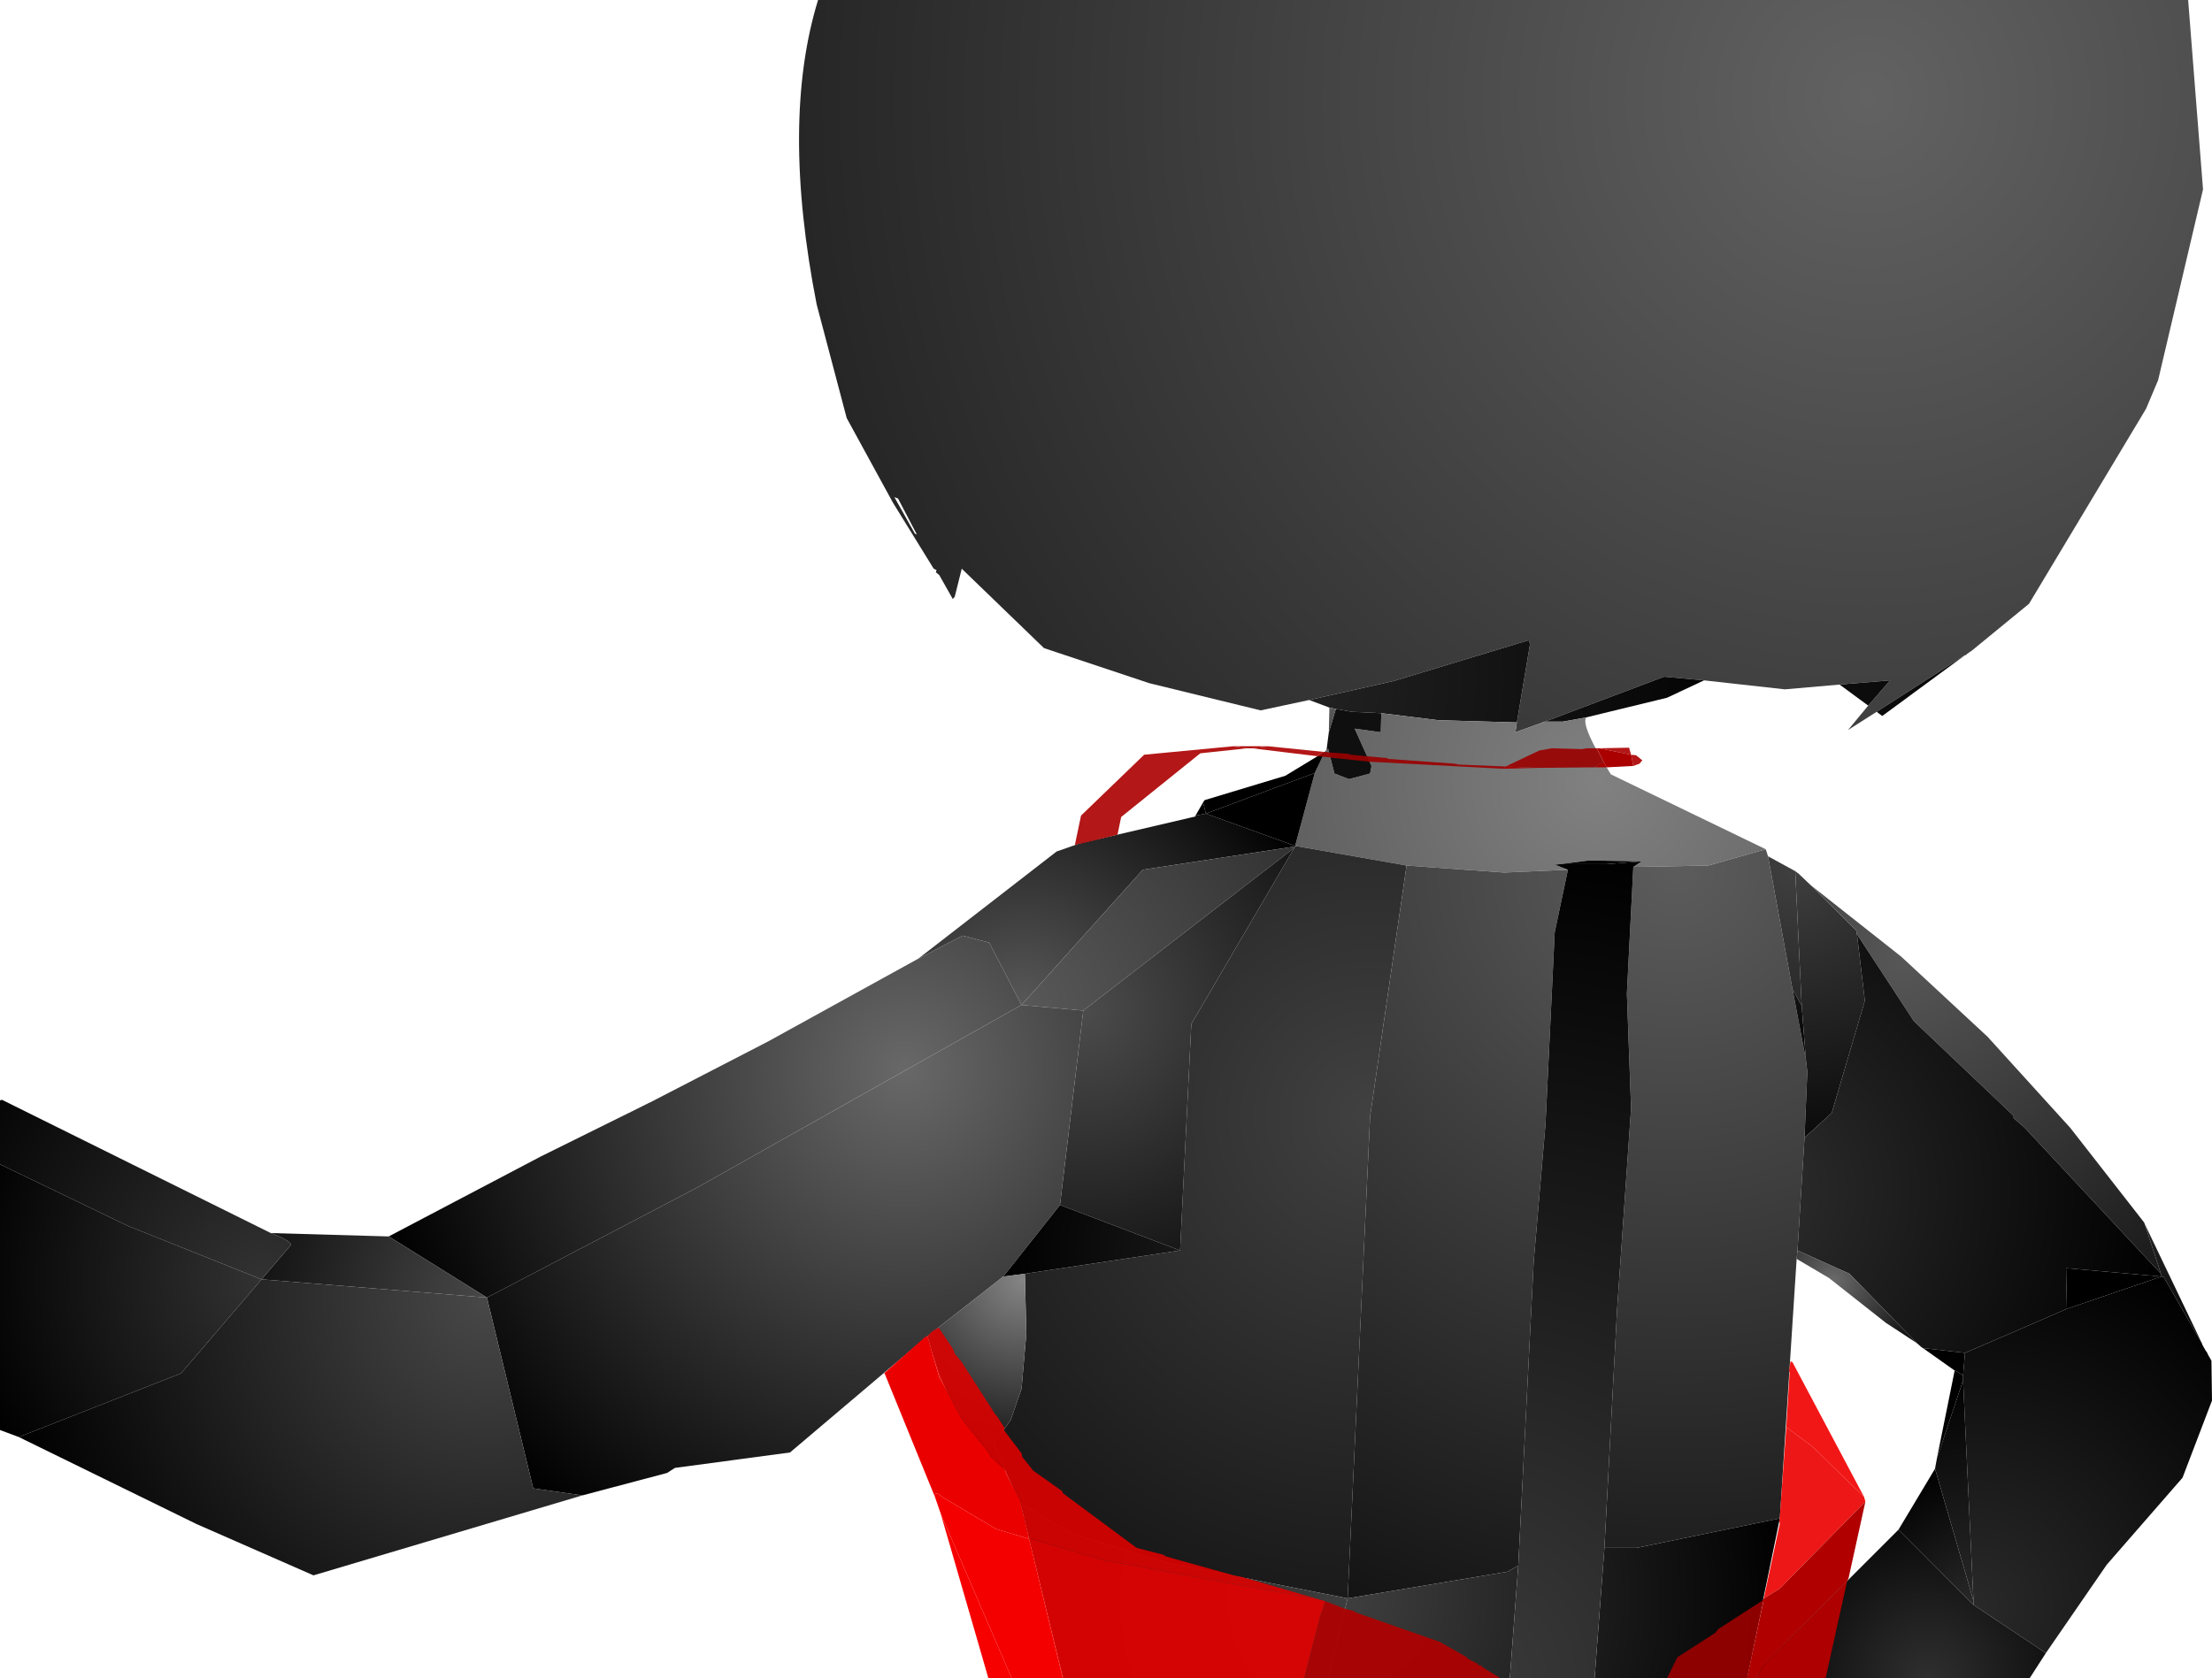 <?xml version="1.0" encoding="UTF-8" standalone="no"?>
<svg xmlns:xlink="http://www.w3.org/1999/xlink" height="299.1px" width="394.1px" xmlns="http://www.w3.org/2000/svg">
  <g transform="matrix(1.0, 0.0, 0.0, 1.0, 400.0, 300.0)">
    <path d="M-166.75 -175.25 L-175.4 -173.4 -195.25 -178.25 -214.0 -184.5 -228.65 -198.65 -229.9 -193.65 -230.25 -193.25 -232.65 -197.5 -233.25 -198.0 -233.15 -198.4 -233.65 -198.65 -240.9 -210.4 -249.15 -225.5 -254.5 -245.75 Q-260.9 -278.4 -254.25 -300.0 L-10.15 -300.0 -7.5 -266.25 -15.5 -232.25 -17.65 -227.15 -38.5 -192.4 -48.75 -184.0 -49.15 -183.75 -49.25 -183.65 -49.5 -183.5 -49.75 -183.25 -49.9 -183.25 -65.65 -173.15 -70.75 -169.9 -67.15 -174.25 -63.25 -178.75 -72.25 -178.0 -82.0 -177.15 -96.4 -178.75 -103.5 -179.4 -124.75 -171.4 -130.0 -169.5 -129.75 -171.25 -127.4 -185.25 -127.65 -185.9 -151.65 -178.65 -166.75 -175.25 M-237.0 -204.9 L-236.65 -204.75 -240.0 -211.15 -240.65 -211.4 -237.0 -204.9" fill="url(#gradient0)" fill-rule="evenodd" stroke="none"/>
    <path d="M-166.75 -175.25 L-151.65 -178.65 -127.65 -185.9 -127.4 -185.25 -129.75 -171.25 -143.75 -171.65 -153.9 -172.9 -159.15 -173.15 -162.0 -173.65 -163.15 -173.9 -166.75 -175.25 M-124.75 -171.4 L-103.5 -179.4 -96.4 -178.75 -103.0 -175.65 -117.4 -172.15 -121.5 -171.4 -124.75 -171.4" fill="url(#gradient1)" fill-rule="evenodd" stroke="none"/>
    <path d="M-129.75 -171.25 L-130.0 -169.5 -124.75 -171.4 -121.5 -171.4 -117.4 -172.15 Q-118.4 -170.65 -113.0 -162.0 L-85.4 -148.65 -95.65 -145.75 -109.0 -145.5 -107.5 -146.5 -116.9 -146.65 -122.0 -146.0 -123.0 -145.9 -120.65 -145.0 -132.0 -144.5 -149.4 -145.75 -169.25 -149.25 -165.75 -162.25 -164.0 -165.9 -164.0 -166.0 -163.65 -166.4 -163.5 -166.0 -163.4 -166.65 -162.25 -162.15 -159.65 -161.15 -155.9 -162.15 -155.65 -163.5 -158.65 -170.15 -154.0 -169.5 -153.9 -172.9 -143.75 -171.65 -129.75 -171.25" fill="url(#gradient2)" fill-rule="evenodd" stroke="none"/>
    <path d="M-163.65 -166.4 L-163.25 -169.5 -162.0 -173.65 -159.15 -173.15 -153.9 -172.9 -154.0 -169.5 -158.65 -170.15 -155.65 -163.5 -155.9 -162.15 -159.65 -161.15 -162.25 -162.15 -163.4 -166.65 -163.5 -166.0 -163.65 -166.4" fill="url(#gradient3)" fill-rule="evenodd" stroke="none"/>
    <path d="M-163.25 -169.5 L-163.15 -173.9 -162.0 -173.65 -163.25 -169.5" fill="url(#gradient4)" fill-rule="evenodd" stroke="none"/>
    <path d="M-72.25 -178.0 L-63.25 -178.75 -67.15 -174.25 -72.25 -178.0 M-65.65 -173.15 L-49.9 -183.25 -64.65 -172.4 -65.65 -173.15" fill="url(#gradient5)" fill-rule="evenodd" stroke="none"/>
    <path d="M-185.65 -157.0 L-185.4 -157.4 -171.0 -161.75 -164.0 -166.0 -164.0 -165.9 -165.75 -162.25 -185.15 -155.0 -185.65 -157.0" fill="url(#gradient6)" fill-rule="evenodd" stroke="none"/>
    <path d="M-187.0 -154.65 L-185.65 -157.0 -185.15 -155.0 -187.0 -154.65" fill="url(#gradient7)" fill-rule="evenodd" stroke="none"/>
    <path d="M-236.4 -129.15 L-211.75 -148.25 -207.75 -149.65 -187.0 -154.5 -187.0 -154.65 -185.15 -155.0 -169.25 -149.25 -169.25 -149.15 -196.4 -145.0 -218.0 -120.9 -223.75 -132.0 -228.5 -133.25 -236.4 -129.15" fill="url(#gradient8)" fill-rule="evenodd" stroke="none"/>
    <path d="M-185.15 -155.0 L-165.75 -162.25 -169.25 -149.25 -185.15 -155.0" fill="url(#gradient9)" fill-rule="evenodd" stroke="none"/>
    <path d="M-330.75 -79.65 L-303.65 -93.9 -288.0 -101.65 -287.75 -101.75 -287.5 -101.9 -287.25 -102.0 -287.0 -102.15 -286.75 -102.25 -286.5 -102.4 -286.25 -102.5 -286.0 -102.65 -285.75 -102.75 -285.5 -102.9 -285.25 -103.0 -285.0 -103.15 -284.75 -103.25 -284.5 -103.4 -284.25 -103.5 -263.15 -114.4 -236.4 -129.15 -228.5 -133.25 -223.75 -132.0 -218.0 -120.9 -276.0 -88.25 -313.25 -68.75 -330.75 -79.65" fill="url(#gradient10)" fill-rule="evenodd" stroke="none"/>
    <path d="M-207.0 -119.9 L-218.0 -120.9 -196.4 -145.0 -169.25 -149.15 -169.4 -148.9 -207.0 -119.9" fill="url(#gradient11)" fill-rule="evenodd" stroke="none"/>
    <path d="M-218.15 -32.0 L-220.9 -38.0 -222.9 -42.65 -219.9 -47.0 -218.0 -52.5 -217.15 -62.25 -217.4 -73.0 -189.75 -77.15 -187.75 -117.5 -169.4 -148.9 -169.25 -149.15 -169.25 -149.25 -149.4 -145.75 -155.9 -101.0 -159.9 -15.15 -192.0 -21.5 -208.65 -26.5 -218.15 -32.0" fill="url(#gradient12)" fill-rule="evenodd" stroke="none"/>
    <path d="M-78.5 -97.25 L-79.75 -77.15 -79.9 -75.65 -82.9 -29.4 -108.4 -24.15 -114.15 -24.15 -111.9 -66.5 -109.4 -102.5 -110.15 -122.9 -109.0 -145.5 -95.65 -145.75 -85.4 -148.65 -85.0 -147.4 -80.65 -123.75 -78.25 -111.15 -78.0 -109.0 -78.5 -97.25 M-149.4 -145.75 L-132.0 -144.5 -120.65 -145.0 -123.0 -133.9 -124.65 -99.65 -126.75 -75.15 -129.5 -21.0 -131.4 -19.9 -159.9 -15.15 -155.9 -101.0 -149.4 -145.75" fill="url(#gradient13)" fill-rule="evenodd" stroke="none"/>
    <path d="M-82.9 -29.4 L-88.75 -0.9 -115.9 -0.9 -114.15 -24.15 -108.4 -24.15 -82.9 -29.4 M-131.0 -0.9 L-163.4 -0.9 -159.9 -15.15 -131.4 -19.9 -129.5 -21.0 -131.0 -0.9" fill="url(#gradient14)" fill-rule="evenodd" stroke="none"/>
    <path d="M-115.9 -0.9 L-131.0 -0.9 -129.5 -21.0 -126.75 -75.15 -124.65 -99.65 -123.0 -133.9 -120.65 -145.0 -123.0 -145.9 -122.0 -146.0 -113.75 -146.0 -107.5 -146.5 -109.0 -145.5 -110.15 -122.9 -109.4 -102.5 -111.9 -66.5 -114.15 -24.15 -115.9 -0.9" fill="url(#gradient15)" fill-rule="evenodd" stroke="none"/>
    <path d="M-122.0 -146.0 L-116.9 -146.65 -107.5 -146.5 -113.75 -146.0 -122.0 -146.0" fill="url(#gradient16)" fill-rule="evenodd" stroke="none"/>
    <path d="M-169.4 -148.9 L-187.75 -117.5 -189.75 -77.15 -211.15 -85.25 -207.0 -119.9 -169.4 -148.9" fill="url(#gradient17)" fill-rule="evenodd" stroke="none"/>
    <path d="M-234.75 -61.9 L-259.25 -41.15 -279.75 -38.4 -281.15 -37.5 -296.25 -33.5 -305.0 -34.75 -313.25 -68.75 -276.0 -88.25 -218.0 -120.9 -207.0 -119.9 -211.15 -85.25 -221.25 -72.5 -234.75 -61.9" fill="url(#gradient18)" fill-rule="evenodd" stroke="none"/>
    <path d="M-351.75 -80.25 L-330.75 -79.65 -313.25 -68.75 -353.4 -72.0 -348.15 -78.15 Q-348.25 -78.9 -351.75 -80.25" fill="url(#gradient19)" fill-rule="evenodd" stroke="none"/>
    <path d="M-80.15 -144.75 L-79.0 -120.75 -80.65 -123.75 -85.0 -147.4 -80.15 -144.75" fill="url(#gradient20)" fill-rule="evenodd" stroke="none"/>
    <path d="M-79.0 -120.75 L-78.25 -111.15 -80.65 -123.75 -79.0 -120.75" fill="url(#gradient21)" fill-rule="evenodd" stroke="none"/>
    <path d="M-69.15 -133.5 L-67.75 -121.65 -73.65 -101.65 -78.5 -97.25 -78.0 -109.0 -78.25 -111.15 -79.0 -120.75 -80.15 -144.75 -79.5 -144.25 -77.4 -142.25 -69.25 -134.15 -69.25 -133.75 -69.15 -133.5" fill="url(#gradient22)" fill-rule="evenodd" stroke="none"/>
    <path d="M-15.0 -73.0 L-39.25 -99.0 -41.25 -100.75 -41.25 -101.15 -59.0 -118.0 -69.15 -133.5 -69.25 -133.75 -69.25 -134.15 -77.4 -142.25 -61.25 -129.5 -45.9 -115.25 -31.15 -99.0 -18.0 -82.15 -17.9 -81.9 -15.0 -73.0" fill="url(#gradient23)" fill-rule="evenodd" stroke="none"/>
    <path d="M-78.5 -97.25 L-73.65 -101.65 -67.75 -121.65 -69.15 -133.5 -59.0 -118.0 -41.25 -101.15 -41.25 -100.75 -39.25 -99.0 -15.0 -73.0 -14.9 -72.5 -31.9 -74.0 -31.75 -66.75 Q-40.8 -62.8 -49.9 -58.9 L-57.4 -59.75 -57.65 -59.9 -58.5 -60.65 -70.5 -73.0 -79.75 -77.15 -78.5 -97.25" fill="url(#gradient24)" fill-rule="evenodd" stroke="none"/>
    <path d="M-14.9 -72.5 L-15.0 -73.0 -17.9 -81.9 -7.65 -60.5 -14.5 -72.4 -14.9 -72.5" fill="url(#gradient25)" fill-rule="evenodd" stroke="none"/>
    <path d="M-400.0 -92.5 L-400.0 -103.9 -399.65 -104.0 -351.75 -80.25 Q-348.25 -78.9 -348.15 -78.15 L-353.4 -72.0 -377.15 -81.5 -400.0 -92.5" fill="url(#gradient26)" fill-rule="evenodd" stroke="none"/>
    <path d="M-396.65 -43.9 L-400.0 -45.15 -400.0 -92.5 -377.15 -81.5 -353.4 -72.0 -367.75 -55.25 -396.65 -43.9" fill="url(#gradient27)" fill-rule="evenodd" stroke="none"/>
    <path d="M-189.75 -77.15 L-217.4 -73.0 -221.25 -72.5 -211.15 -85.25 -189.75 -77.15" fill="url(#gradient28)" fill-rule="evenodd" stroke="none"/>
    <path d="M-220.9 -38.0 Q-229.75 -43.9 -234.75 -61.9 L-221.25 -72.5 -217.4 -73.0 -217.15 -62.25 -218.0 -52.5 -219.9 -47.0 -222.9 -42.65 -220.9 -38.0" fill="url(#gradient29)" fill-rule="evenodd" stroke="none"/>
    <path d="M-79.75 -77.15 L-70.5 -73.0 -58.5 -60.65 -64.0 -64.25 -74.15 -72.25 -79.9 -75.65 -79.75 -77.15" fill="url(#gradient30)" fill-rule="evenodd" stroke="none"/>
    <path d="M-31.75 -66.75 L-31.9 -74.0 -14.9 -72.5 -31.75 -66.75" fill="url(#gradient31)" fill-rule="evenodd" stroke="none"/>
    <path d="M-49.9 -58.9 Q-40.8 -62.8 -31.75 -66.75 L-14.9 -72.5 -14.5 -72.4 -7.65 -60.5 -7.65 -60.4 -7.0 -59.25 -6.9 -59.15 -6.75 -58.9 -6.65 -58.65 -6.0 -57.5 -5.9 -50.4 -11.15 -36.65 -24.65 -21.15 -35.5 -5.4 -48.4 -14.0 -48.4 -14.75 -50.25 -54.0 -50.25 -54.9 -49.9 -58.9" fill="url(#gradient32)" fill-rule="evenodd" stroke="none"/>
    <path d="M-296.25 -33.5 L-344.15 -19.25 -365.0 -28.4 -396.65 -43.9 -367.75 -55.25 -353.4 -72.0 -313.25 -68.75 -305.0 -34.75 -296.25 -33.5" fill="url(#gradient33)" fill-rule="evenodd" stroke="none"/>
    <path d="M-35.5 -5.4 L-38.4 -0.9 -87.25 -0.9 -85.9 -3.25 -61.75 -27.4 -48.4 -14.0 -35.5 -5.4" fill="url(#gradient34)" fill-rule="evenodd" stroke="none"/>
    <path d="M-61.75 -27.4 L-55.25 -38.25 -48.4 -14.75 -48.4 -14.0 -61.75 -27.4" fill="url(#gradient35)" fill-rule="evenodd" stroke="none"/>
    <path d="M-55.25 -38.25 L-54.9 -40.15 -50.25 -54.0 -48.4 -14.75 -55.25 -38.25" fill="url(#gradient36)" fill-rule="evenodd" stroke="none"/>
    <path d="M-54.9 -40.15 L-51.75 -55.75 -51.5 -55.65 -50.25 -54.9 -50.25 -54.0 -54.9 -40.15" fill="url(#gradient37)" fill-rule="evenodd" stroke="none"/>
    <path d="M-57.4 -59.75 L-49.9 -58.9 -50.25 -54.9 -51.5 -55.65 -51.75 -55.75 -57.4 -59.75" fill="url(#gradient38)" fill-rule="evenodd" stroke="none"/>
    <path d="M-163.4 -0.9 L-210.5 -0.9 -218.15 -32.0 -208.65 -26.5 -192.0 -21.5 -159.9 -15.15 -163.4 -0.9" fill="url(#gradient39)" fill-rule="evenodd" stroke="none"/>
    <path d="M-177.75 -166.65 L-180.4 -167.0 -174.0 -167.0 -177.0 -166.65 -177.75 -166.65 M-115.5 -166.65 L-115.15 -166.65 -109.4 -165.5 -109.0 -163.5 -113.75 -163.25 -114.25 -164.15 -115.5 -166.65" fill="#ab0000" fill-rule="evenodd" stroke="none"/>
    <path d="M-177.75 -166.65 L-186.15 -165.75 -200.25 -154.4 -200.9 -151.25 -207.4 -149.65 -207.65 -149.65 -208.5 -149.4 -207.4 -154.65 -196.15 -165.5 -180.4 -167.0 -177.75 -166.65 M-174.0 -167.0 L-164.15 -166.0 -165.4 -165.25 -177.0 -166.65 -174.0 -167.0 M-115.15 -166.65 L-109.75 -166.75 -109.4 -165.5 -108.5 -165.4 -107.4 -164.5 -107.9 -163.9 -109.0 -163.5 -109.4 -165.5 -115.15 -166.65" fill="#ab0000" fill-opacity="0.91" fill-rule="evenodd" stroke="none"/>
    <path d="M-88.75 -0.9 L-103.0 -0.9 -101.15 -4.65 -94.4 -9.0 -93.9 -9.65 -86.0 -14.75 -85.9 -14.25 -88.75 -0.9 M-164.15 -166.0 L-163.65 -166.0 -163.25 -165.9 -159.65 -165.65 -159.5 -165.5 -159.4 -165.5 -152.9 -164.9 -152.65 -164.75 -140.75 -163.9 -140.15 -163.75 -131.75 -163.4 -125.75 -166.25 -123.5 -166.65 -118.15 -166.5 -117.25 -166.65 -115.5 -166.65 -114.25 -164.15 -114.9 -163.9 -115.9 -163.25 -126.25 -163.15 -131.75 -163.4 -132.25 -163.0 -156.0 -164.25 -165.4 -165.25 -164.15 -166.0" fill="#9b0000" fill-opacity="0.91" fill-rule="evenodd" stroke="none"/>
    <path d="M-113.75 -163.25 L-115.9 -163.25 -114.9 -163.9 -114.25 -164.15 -113.75 -163.25 M-126.25 -163.15 L-132.25 -163.0 -131.75 -163.4 -126.25 -163.15" fill="#a90000" fill-rule="evenodd" stroke="none"/>
    <path d="M-216.65 -25.75 L-217.5 -29.5 -217.5 -29.65 -217.65 -29.9 -218.25 -32.65 -220.65 -37.25 -221.0 -38.15 -223.5 -40.4 -223.75 -41.0 -228.75 -47.25 -232.25 -53.9 -232.65 -54.5 -234.75 -61.9 -233.9 -62.75 -232.75 -63.4 -230.15 -59.5 -229.9 -58.75 -229.0 -57.65 -228.75 -57.4 -222.65 -47.9 -222.4 -47.65 -221.0 -45.5 -221.15 -45.15 -218.0 -41.0 -217.9 -40.4 -215.9 -37.9 -210.75 -34.25 -210.65 -33.9 -197.5 -24.15 -192.65 -22.9 -192.4 -22.65 -180.75 -19.4 -180.65 -19.4 -180.25 -19.25 -178.5 -18.9 -178.15 -18.75 -178.0 -18.75 -164.75 -14.9 -191.5 -19.75 -191.75 -19.75 -192.65 -20.0 -203.15 -21.9 -207.5 -23.15 -208.0 -23.25 -208.15 -23.5 -208.65 -23.5 -216.0 -25.65 -216.65 -25.75" fill="#da0000" fill-opacity="0.91" fill-rule="evenodd" stroke="none"/>
    <path d="M-233.4 -33.15 L-242.4 -55.25 -242.5 -55.25 -235.15 -61.75 -234.75 -61.9 -232.65 -54.5 -232.25 -53.9 -228.75 -47.25 -223.75 -41.0 -223.5 -40.4 -221.0 -38.15 -220.65 -37.25 -218.25 -32.65 -217.65 -29.9 -217.5 -29.65 -217.5 -29.5 -216.65 -25.75 -222.5 -27.5 -232.0 -33.15 -233.0 -33.9 -233.4 -33.75 -233.4 -33.15" fill="#eb0000" fill-rule="evenodd" stroke="none"/>
    <path d="M-233.4 -33.15 L-233.4 -33.75 -233.0 -33.9 -232.0 -33.15 -222.5 -27.5 -216.65 -25.75 -210.65 -0.9 -219.75 -0.9 -232.4 -30.25 -233.4 -33.15" fill="#f50000" fill-rule="evenodd" stroke="none"/>
    <path d="M-164.75 -14.9 L-163.9 -14.65 -164.5 -12.75 -164.65 -12.5 -167.65 -0.9 -210.65 -0.9 -216.65 -25.75 -216.0 -25.65 -208.65 -23.5 -208.15 -23.5 -208.0 -23.25 -207.5 -23.15 -203.15 -21.9 -192.65 -20.0 -191.75 -19.75 -191.5 -19.75 -164.75 -14.9" fill="#e40000" fill-opacity="0.91" fill-rule="evenodd" stroke="none"/>
    <path d="M-219.75 -0.9 L-223.9 -0.9 -232.4 -30.25 -219.75 -0.9" fill="#f60000" fill-rule="evenodd" stroke="none"/>
    <path d="M-81.75 -45.65 L-81.15 -55.4 -81.25 -55.65 -81.0 -57.4 -80.65 -57.25 -67.9 -33.25 -77.15 -42.25 -81.75 -45.65" fill="#f00000" fill-opacity="0.91" fill-rule="evenodd" stroke="none"/>
    <path d="M-85.75 -15.15 L-82.9 -28.5 -83.0 -28.9 -82.9 -29.4 -82.9 -29.75 -81.75 -45.65 -77.15 -42.25 -67.9 -33.25 -67.65 -32.4 -82.9 -16.9 -85.75 -15.15" fill="#ec0000" fill-opacity="0.91" fill-rule="evenodd" stroke="none"/>
    <path d="M-67.65 -32.4 L-70.65 -18.75 -70.75 -18.5 -70.9 -18.25 -85.65 -3.4 -87.25 -0.9 -88.75 -0.9 -85.9 -14.25 -86.0 -14.75 -85.75 -15.15 -82.9 -16.9 -67.65 -32.4" fill="#b00000" fill-rule="evenodd" stroke="none"/>
    <path d="M-70.9 -18.25 L-74.75 -0.9 -87.25 -0.9 -85.65 -3.4 -70.9 -18.25" fill="#ae0000" fill-rule="evenodd" stroke="none"/>
    <path d="M-163.9 -14.65 L-160.25 -13.25 -158.75 -12.9 -158.5 -12.65 -143.5 -7.4 -138.65 -4.65 -138.5 -4.4 -136.75 -3.5 -136.65 -3.25 -136.0 -3.15 -135.9 -2.9 -132.65 -0.9 -167.65 -0.9 -164.65 -12.5 -164.5 -12.75 -163.9 -14.65" fill="#b20000" fill-opacity="0.91" fill-rule="evenodd" stroke="none"/>
  </g>
  <defs>
    <radialGradient cx="0" cy="0" gradientTransform="matrix(0.233, 0.0, 0.0, 0.233, -67.4, -282.6)" gradientUnits="userSpaceOnUse" id="gradient0" r="819.2" spreadMethod="pad">
      <stop offset="0.0" stop-color="#626262"/>
      <stop offset="1.0" stop-color="#262626"/>
    </radialGradient>
    <radialGradient cx="0" cy="0" gradientTransform="matrix(0.113, 0.0, 0.0, 0.113, -177.3, -178.9)" gradientUnits="userSpaceOnUse" id="gradient1" r="819.2" spreadMethod="pad">
      <stop offset="0.0" stop-color="#262626"/>
      <stop offset="1.0" stop-color="#000000"/>
    </radialGradient>
    <radialGradient cx="0" cy="0" gradientTransform="matrix(0.204, 0.0, 0.0, 0.204, -115.2, -160.85)" gradientUnits="userSpaceOnUse" id="gradient2" r="819.2" spreadMethod="pad">
      <stop offset="0.0" stop-color="#818181"/>
      <stop offset="1.0" stop-color="#1d1d1d"/>
    </radialGradient>
    <radialGradient cx="0" cy="0" gradientTransform="matrix(0.213, 0.0, 0.0, 0.213, -152.95, -174.7)" gradientUnits="userSpaceOnUse" id="gradient3" r="819.2" spreadMethod="pad">
      <stop offset="0.0" stop-color="#101010"/>
      <stop offset="1.0" stop-color="#000000"/>
    </radialGradient>
    <radialGradient cx="0" cy="0" gradientTransform="matrix(0.041, 0.0, 0.0, 0.041, -162.75, -182.45)" gradientUnits="userSpaceOnUse" id="gradient4" r="819.2" spreadMethod="pad">
      <stop offset="0.0" stop-color="#797979"/>
      <stop offset="1.0" stop-color="#000000"/>
    </radialGradient>
    <radialGradient cx="0" cy="0" gradientTransform="matrix(0.049, 0.0, 0.0, 0.049, -77.4, -181.9)" gradientUnits="userSpaceOnUse" id="gradient5" r="819.2" spreadMethod="pad">
      <stop offset="0.0" stop-color="#0d0d0d"/>
      <stop offset="1.0" stop-color="#080808"/>
    </radialGradient>
    <radialGradient cx="0" cy="0" gradientTransform="matrix(0.019, 0.0, 0.0, 0.019, -170.8, -161.95)" gradientUnits="userSpaceOnUse" id="gradient6" r="819.2" spreadMethod="pad">
      <stop offset="0.0" stop-color="#000000"/>
      <stop offset="1.0" stop-color="#000000"/>
    </radialGradient>
    <radialGradient cx="0" cy="0" gradientTransform="matrix(0.058, 0.0, 0.0, 0.058, -185.1, -155.05)" gradientUnits="userSpaceOnUse" id="gradient7" r="819.2" spreadMethod="pad">
      <stop offset="0.0" stop-color="#000000"/>
      <stop offset="1.0" stop-color="#000000"/>
    </radialGradient>
    <radialGradient cx="0" cy="0" gradientTransform="matrix(0.069, 0.0, 0.0, 0.069, -217.95, -120.95)" gradientUnits="userSpaceOnUse" id="gradient8" r="819.2" spreadMethod="pad">
      <stop offset="0.0" stop-color="#585858"/>
      <stop offset="1.0" stop-color="#000000"/>
    </radialGradient>
    <radialGradient cx="0" cy="0" gradientTransform="matrix(0.025, 0.0, 0.0, 0.025, -165.65, -162.4)" gradientUnits="userSpaceOnUse" id="gradient9" r="819.2" spreadMethod="pad">
      <stop offset="0.0" stop-color="#000000"/>
      <stop offset="1.0" stop-color="#000000"/>
    </radialGradient>
    <radialGradient cx="0" cy="0" gradientTransform="matrix(0.118, 0.0, 0.0, 0.118, -238.8, -109.4)" gradientUnits="userSpaceOnUse" id="gradient10" r="819.2" spreadMethod="pad">
      <stop offset="0.0" stop-color="#686868"/>
      <stop offset="1.0" stop-color="#000000"/>
    </radialGradient>
    <radialGradient cx="0" cy="0" gradientTransform="matrix(0.069, 0.0, 0.0, 0.069, -217.95, -120.95)" gradientUnits="userSpaceOnUse" id="gradient11" r="819.2" spreadMethod="pad">
      <stop offset="0.0" stop-color="#585858"/>
      <stop offset="1.0" stop-color="#323232"/>
    </radialGradient>
    <radialGradient cx="0" cy="0" gradientTransform="matrix(0.113, 0.0, 0.0, 0.113, -155.7, -101.05)" gradientUnits="userSpaceOnUse" id="gradient12" r="819.2" spreadMethod="pad">
      <stop offset="0.0" stop-color="#414141"/>
      <stop offset="1.0" stop-color="#171717"/>
    </radialGradient>
    <radialGradient cx="0" cy="0" gradientTransform="matrix(0.174, 0.0, 0.0, 0.174, -101.35, -145.65)" gradientUnits="userSpaceOnUse" id="gradient13" r="819.2" spreadMethod="pad">
      <stop offset="0.0" stop-color="#5c5c5c"/>
      <stop offset="1.0" stop-color="#141414"/>
    </radialGradient>
    <radialGradient cx="0" cy="0" gradientTransform="matrix(0.096, 0.0, 0.0, 0.096, -159.7, -15.2)" gradientUnits="userSpaceOnUse" id="gradient14" r="819.2" spreadMethod="pad">
      <stop offset="0.0" stop-color="#3e3e3e"/>
      <stop offset="1.0" stop-color="#000000"/>
    </radialGradient>
    <radialGradient cx="0" cy="0" gradientTransform="matrix(0.183, 0.0, 0.0, 0.183, -138.75, -1.0)" gradientUnits="userSpaceOnUse" id="gradient15" r="819.2" spreadMethod="pad">
      <stop offset="0.0" stop-color="#3a3a3a"/>
      <stop offset="1.0" stop-color="#000000"/>
    </radialGradient>
    <radialGradient cx="0" cy="0" gradientTransform="matrix(0.036, 0.0, 0.0, 0.036, -114.5, -146.1)" gradientUnits="userSpaceOnUse" id="gradient16" r="819.2" spreadMethod="pad">
      <stop offset="0.0" stop-color="#000000"/>
      <stop offset="1.0" stop-color="#000000"/>
    </radialGradient>
    <radialGradient cx="0" cy="0" gradientTransform="matrix(0.059, 0.0, 0.0, 0.059, -207.1, -119.95)" gradientUnits="userSpaceOnUse" id="gradient17" r="819.2" spreadMethod="pad">
      <stop offset="0.0" stop-color="#4c4c4c"/>
      <stop offset="1.0" stop-color="#151515"/>
    </radialGradient>
    <radialGradient cx="0" cy="0" gradientTransform="matrix(0.122, 0.0, 0.0, 0.122, -238.8, -109.4)" gradientUnits="userSpaceOnUse" id="gradient18" r="819.2" spreadMethod="pad">
      <stop offset="0.0" stop-color="#686868"/>
      <stop offset="1.0" stop-color="#000000"/>
    </radialGradient>
    <radialGradient cx="0" cy="0" gradientTransform="matrix(0.05, 0.0, 0.0, 0.05, -313.1, -68.85)" gradientUnits="userSpaceOnUse" id="gradient19" r="819.2" spreadMethod="pad">
      <stop offset="0.0" stop-color="#484848"/>
      <stop offset="1.0" stop-color="#131313"/>
    </radialGradient>
    <radialGradient cx="0" cy="0" gradientTransform="matrix(0.03, 0.0, 0.0, 0.03, -80.2, -144.9)" gradientUnits="userSpaceOnUse" id="gradient20" r="819.2" spreadMethod="pad">
      <stop offset="0.0" stop-color="#3f3f3f"/>
      <stop offset="1.0" stop-color="#282828"/>
    </radialGradient>
    <radialGradient cx="0" cy="0" gradientTransform="matrix(0.057, 0.0, 0.0, 0.057, -93.45, -151.8)" gradientUnits="userSpaceOnUse" id="gradient21" r="819.2" spreadMethod="pad">
      <stop offset="0.0" stop-color="#3c3c3c"/>
      <stop offset="1.0" stop-color="#000000"/>
    </radialGradient>
    <radialGradient cx="0" cy="0" gradientTransform="matrix(0.07, 0.0, 0.0, 0.07, -80.2, -144.9)" gradientUnits="userSpaceOnUse" id="gradient22" r="819.2" spreadMethod="pad">
      <stop offset="0.0" stop-color="#3f3f3f"/>
      <stop offset="1.0" stop-color="#000000"/>
    </radialGradient>
    <radialGradient cx="0" cy="0" gradientTransform="matrix(0.089, 0.0, 0.0, 0.089, -61.05, -129.25)" gradientUnits="userSpaceOnUse" id="gradient23" r="819.2" spreadMethod="pad">
      <stop offset="0.0" stop-color="#575757"/>
      <stop offset="1.0" stop-color="#191919"/>
    </radialGradient>
    <radialGradient cx="0" cy="0" gradientTransform="matrix(0.093, 0.0, 0.0, 0.093, -89.65, -87.75)" gradientUnits="userSpaceOnUse" id="gradient24" r="819.2" spreadMethod="pad">
      <stop offset="0.0" stop-color="#2f2f2f"/>
      <stop offset="1.0" stop-color="#000000"/>
    </radialGradient>
    <radialGradient cx="0" cy="0" gradientTransform="matrix(0.034, 0.0, 0.0, 0.034, -18.2, -82.6)" gradientUnits="userSpaceOnUse" id="gradient25" r="819.2" spreadMethod="pad">
      <stop offset="0.0" stop-color="#262626"/>
      <stop offset="1.0" stop-color="#000000"/>
    </radialGradient>
    <radialGradient cx="0" cy="0" gradientTransform="matrix(0.069, 0.0, 0.0, 0.069, -353.45, -72.1)" gradientUnits="userSpaceOnUse" id="gradient26" r="819.2" spreadMethod="pad">
      <stop offset="0.0" stop-color="#323232"/>
      <stop offset="1.0" stop-color="#060606"/>
    </radialGradient>
    <radialGradient cx="0" cy="0" gradientTransform="matrix(0.066, 0.0, 0.0, 0.066, -353.45, -72.1)" gradientUnits="userSpaceOnUse" id="gradient27" r="819.2" spreadMethod="pad">
      <stop offset="0.0" stop-color="#323232"/>
      <stop offset="1.0" stop-color="#000000"/>
    </radialGradient>
    <radialGradient cx="0" cy="0" gradientTransform="matrix(0.039, 0.0, 0.0, 0.039, -189.65, -77.05)" gradientUnits="userSpaceOnUse" id="gradient28" r="819.2" spreadMethod="pad">
      <stop offset="0.0" stop-color="#171717"/>
      <stop offset="1.0" stop-color="#000000"/>
    </radialGradient>
    <radialGradient cx="0" cy="0" gradientTransform="matrix(0.043, 0.0, 0.0, 0.043, -217.9, -71.9)" gradientUnits="userSpaceOnUse" id="gradient29" r="819.2" spreadMethod="pad">
      <stop offset="0.0" stop-color="#848484"/>
      <stop offset="1.0" stop-color="#070707"/>
    </radialGradient>
    <radialGradient cx="0" cy="0" gradientTransform="matrix(0.024, 0.0, 0.0, 0.024, -73.3, -71.8)" gradientUnits="userSpaceOnUse" id="gradient30" r="819.2" spreadMethod="pad">
      <stop offset="0.0" stop-color="#6a6a6a"/>
      <stop offset="1.0" stop-color="#000000"/>
    </radialGradient>
    <radialGradient cx="0" cy="0" gradientTransform="matrix(0.022, 0.0, 0.0, 0.022, -31.75, -66.85)" gradientUnits="userSpaceOnUse" id="gradient31" r="819.2" spreadMethod="pad">
      <stop offset="0.0" stop-color="#000000"/>
      <stop offset="1.0" stop-color="#000000"/>
    </radialGradient>
    <radialGradient cx="0" cy="0" gradientTransform="matrix(0.083, 0.0, 0.0, 0.083, -48.2, -13.75)" gradientUnits="userSpaceOnUse" id="gradient32" r="819.2" spreadMethod="pad">
      <stop offset="0.0" stop-color="#292929"/>
      <stop offset="1.0" stop-color="#000000"/>
    </radialGradient>
    <radialGradient cx="0" cy="0" gradientTransform="matrix(0.106, 0.0, 0.0, 0.106, -313.1, -68.85)" gradientUnits="userSpaceOnUse" id="gradient33" r="819.2" spreadMethod="pad">
      <stop offset="0.0" stop-color="#484848"/>
      <stop offset="1.0" stop-color="#000000"/>
    </radialGradient>
    <radialGradient cx="0" cy="0" gradientTransform="matrix(0.037, 0.0, 0.0, 0.037, -56.45, -1.0)" gradientUnits="userSpaceOnUse" id="gradient34" r="819.2" spreadMethod="pad">
      <stop offset="0.0" stop-color="#2f2f2f"/>
      <stop offset="1.0" stop-color="#060606"/>
    </radialGradient>
    <radialGradient cx="0" cy="0" gradientTransform="matrix(0.031, 0.0, 0.0, 0.031, -48.2, -13.75)" gradientUnits="userSpaceOnUse" id="gradient35" r="819.2" spreadMethod="pad">
      <stop offset="0.0" stop-color="#292929"/>
      <stop offset="1.0" stop-color="#000000"/>
    </radialGradient>
    <radialGradient cx="0" cy="0" gradientTransform="matrix(0.05, 0.0, 0.0, 0.05, -48.2, -13.75)" gradientUnits="userSpaceOnUse" id="gradient36" r="819.2" spreadMethod="pad">
      <stop offset="0.0" stop-color="#292929"/>
      <stop offset="1.0" stop-color="#010101"/>
    </radialGradient>
    <radialGradient cx="0" cy="0" gradientTransform="matrix(0.021, 0.0, 0.0, 0.021, -50.1, -54.85)" gradientUnits="userSpaceOnUse" id="gradient37" r="819.2" spreadMethod="pad">
      <stop offset="0.0" stop-color="#010101"/>
      <stop offset="1.0" stop-color="#000000"/>
    </radialGradient>
    <radialGradient cx="0" cy="0" gradientTransform="matrix(0.011, 0.0, 0.0, 0.011, -50.1, -54.85)" gradientUnits="userSpaceOnUse" id="gradient38" r="819.2" spreadMethod="pad">
      <stop offset="0.0" stop-color="#010101"/>
      <stop offset="1.0" stop-color="#000000"/>
    </radialGradient>
    <radialGradient cx="0" cy="0" gradientTransform="matrix(0.074, 0.0, 0.0, 0.074, -159.7, -15.2)" gradientUnits="userSpaceOnUse" id="gradient39" r="819.2" spreadMethod="pad">
      <stop offset="0.0" stop-color="#3e3e3e"/>
      <stop offset="1.0" stop-color="#1b1b1b"/>
    </radialGradient>
  </defs>
</svg>
